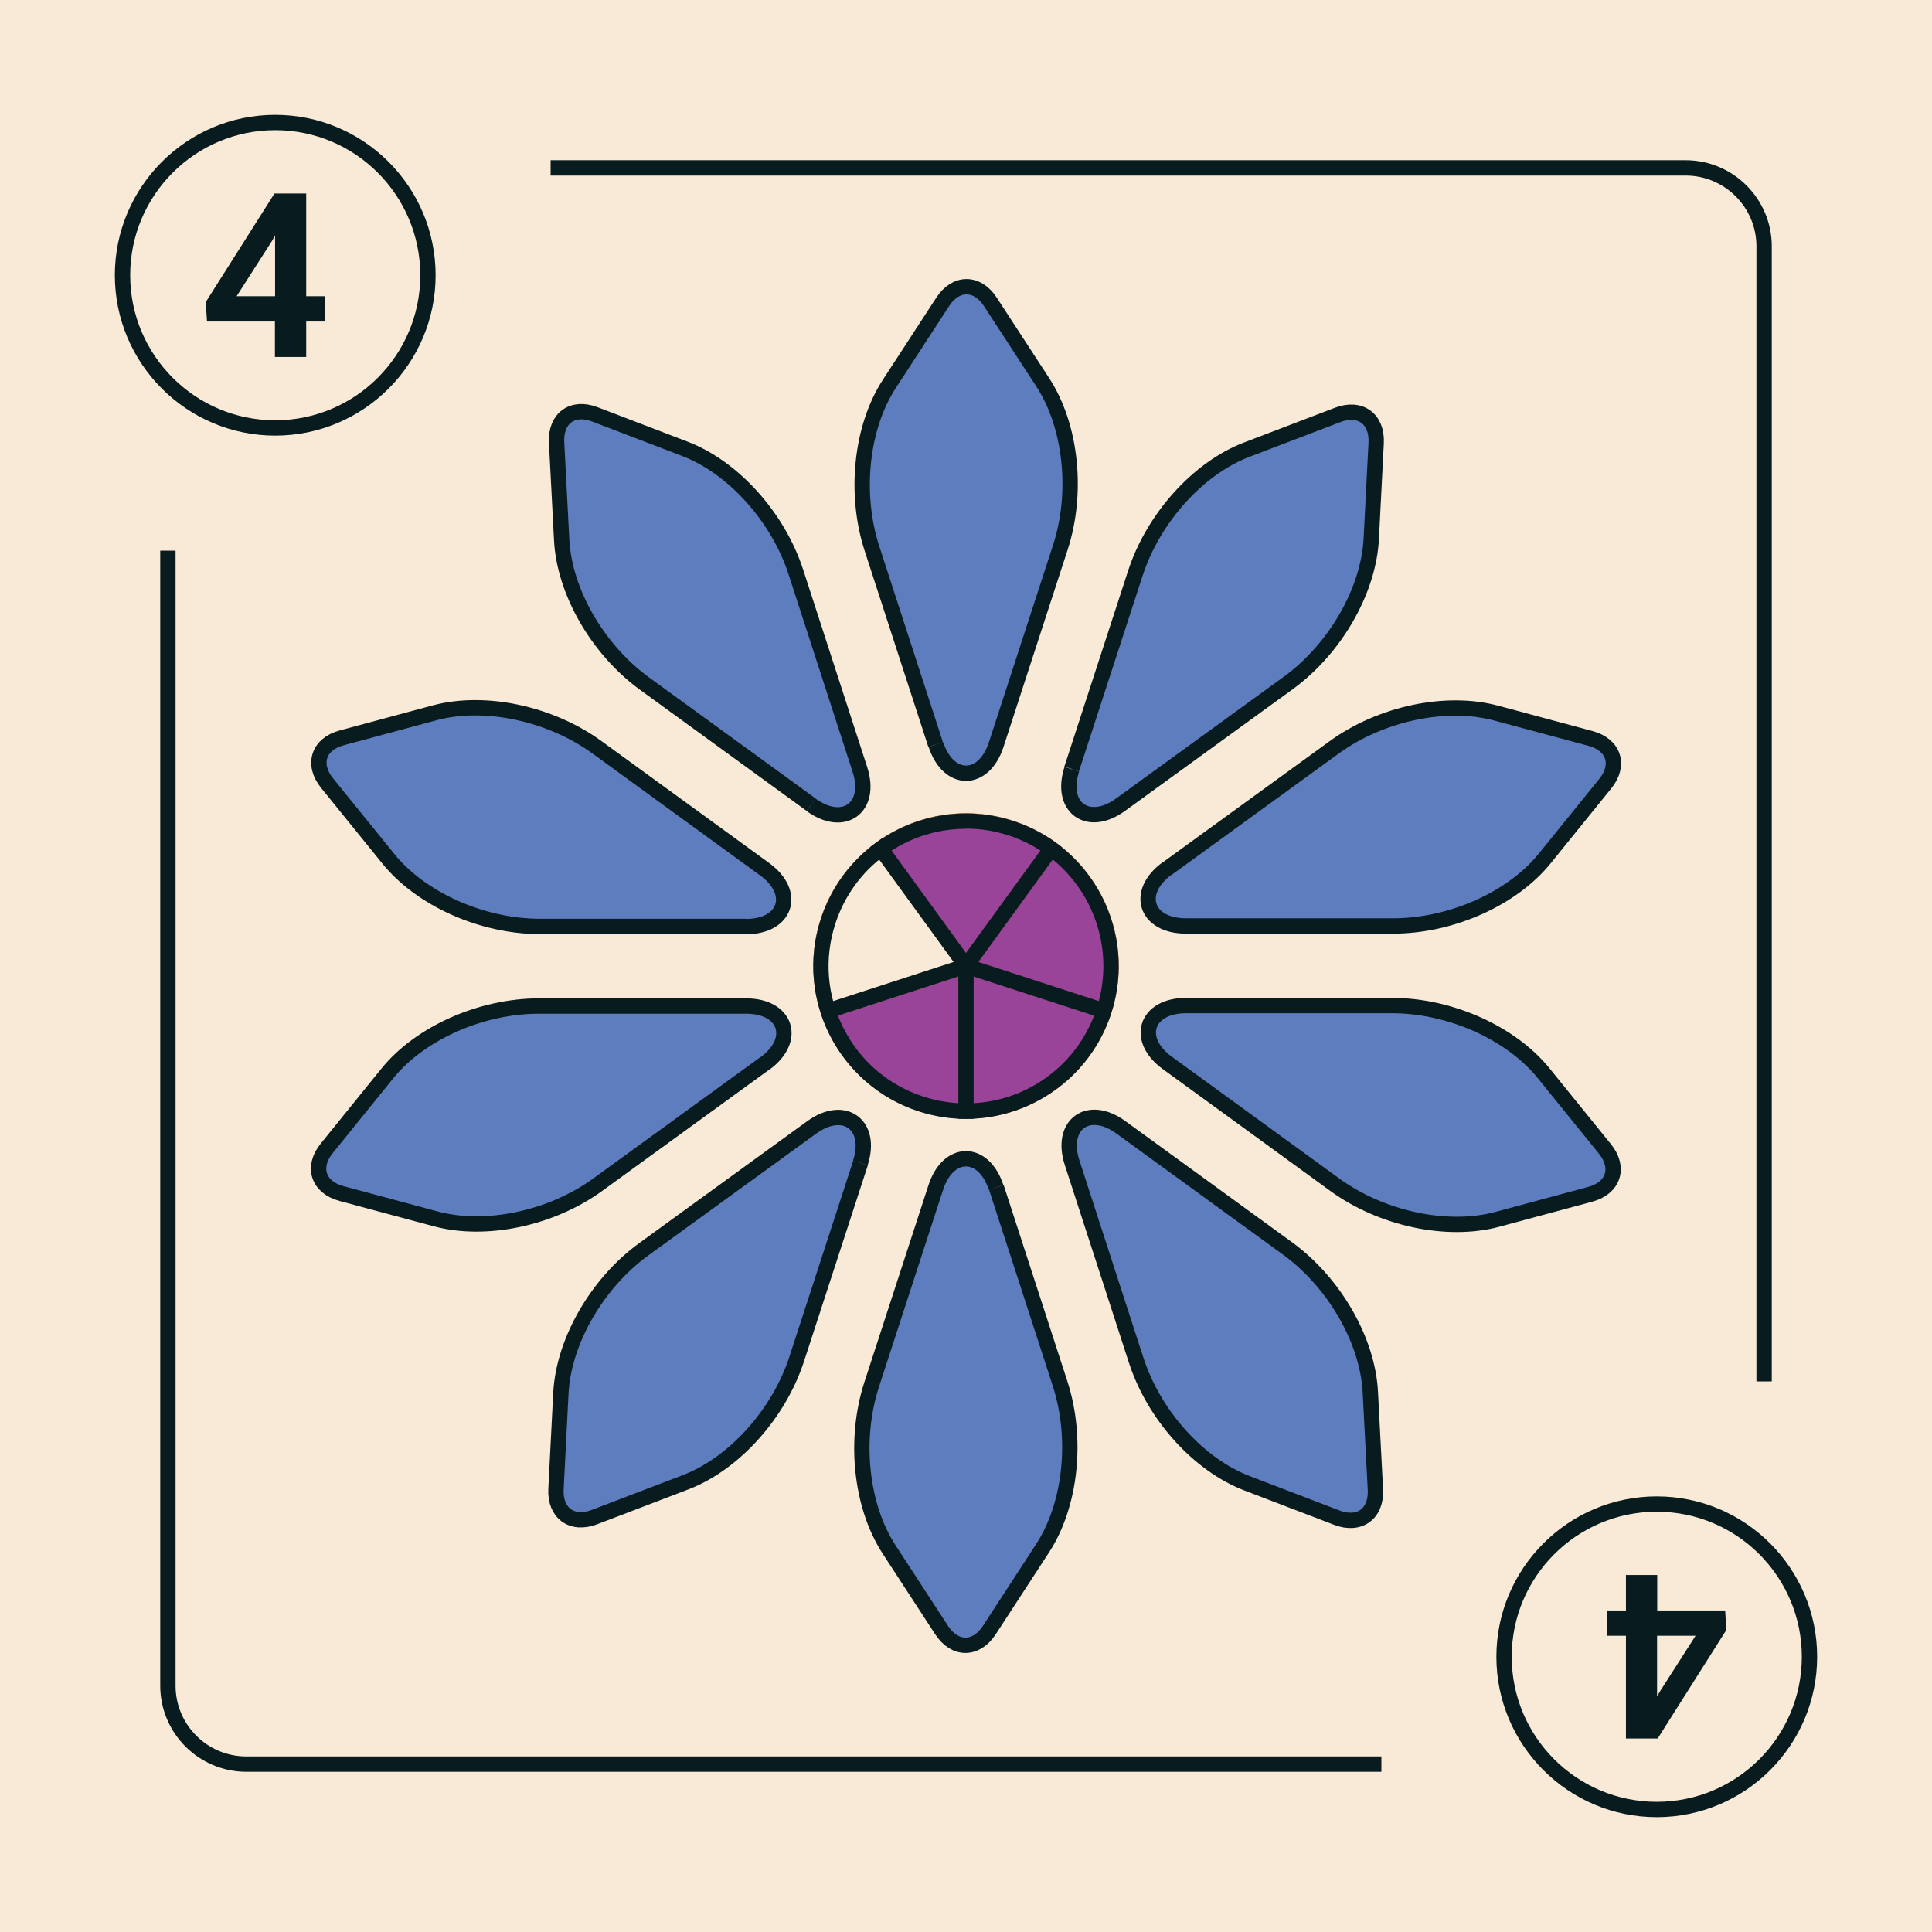 <?xml version="1.0" encoding="UTF-8"?>
<svg id="Layer_2" data-name="Layer 2" xmlns="http://www.w3.org/2000/svg" viewBox="0 0 126 126">
  <defs>
    <style>
      .cls-1 {
        fill: #f8ead6;
      }

      .cls-2 {
        fill: #e7a731;
      }

      .cls-3 {
        fill: #994399;
      }

      .cls-4 {
        fill: #081b1e;
      }

      .cls-5 {
        fill: #5e7dbe;
      }

      .cls-5, .cls-6 {
        stroke: #081b1e;
        stroke-miterlimit: 10;
      }

      .cls-6 {
        fill: none;
      }
    </style>
  </defs>
  <g id="Layer_1-2" data-name="Layer 1">
    <g>
      <rect class="cls-1" width="126" height="126"/>
      <path class="cls-1" d="m98.09,108.05c0-5.5,4.46-9.96,9.96-9.96s9.96,4.46,9.96,9.96-4.46,9.96-9.96,9.96-9.96-4.46-9.96-9.96"/>
      <path class="cls-1" d="m27.91,17.95c0,5.5-4.46,9.96-9.96,9.96s-9.96-4.46-9.96-9.96,4.46-9.96,9.96-9.96,9.96,4.46,9.96,9.96"/>
      <g>
        <path class="cls-4" d="m109.94,11.45c2.54,0,4.61,2.07,4.61,4.61v74.03h1V16.06c0-3.09-2.52-5.61-5.61-5.61H35.91v1h74.03Z"/>
        <path class="cls-4" d="m16.06,114.55c-2.54,0-4.61-2.07-4.61-4.61V35.91h-1v74.03c0,3.09,2.52,5.61,5.61,5.61h74.03v-1H16.06Z"/>
      </g>
      <path class="cls-4" d="m17.95,28.41c-5.77,0-10.46-4.69-10.46-10.46s4.69-10.46,10.46-10.46,10.46,4.69,10.46,10.46-4.69,10.46-10.46,10.46Zm0-19.92c-5.22,0-9.46,4.24-9.46,9.46s4.24,9.46,9.46,9.46,9.46-4.24,9.46-9.46-4.24-9.46-9.46-9.46Z"/>
      <path class="cls-4" d="m21.21,19.32v1.65h-1.24v2.31h-2.04v-2.31h-4.43l-.08-1.27,4.48-7.08h2.07v6.7h1.24Zm-3.27,0v-3.96l-.2.35-2.31,3.61h2.51Z"/>
      <path class="cls-4" d="m108.05,97.59c5.77,0,10.46,4.69,10.46,10.46s-4.69,10.46-10.46,10.46-10.46-4.69-10.46-10.46,4.69-10.46,10.46-10.46Zm0,19.92c5.22,0,9.46-4.24,9.46-9.46s-4.24-9.46-9.46-9.46-9.46,4.24-9.46,9.46,4.24,9.46,9.46,9.46Z"/>
      <path class="cls-4" d="m104.8,106.68v-1.65h1.24v-2.31h2.04v2.31h4.43l.08,1.27-4.48,7.08h-2.07v-6.7h-1.24Zm3.27,0v3.96l.2-.35,2.31-3.61h-2.51Z"/>
      <path class="cls-3" d="m72.96,63c0,5.5-4.46,9.96-9.96,9.96s-9.96-4.46-9.96-9.96,4.46-9.96,9.96-9.96,9.96,4.46,9.96,9.96"/>
      <g>
        <path class="cls-5" d="m64.98,77.44l4.15,12.78c1.17,3.59.71,7.93-1.14,10.76l-3.47,5.33c-.86,1.32-2.25,1.32-3.11,0l-3.42-5.25c-1.85-2.84-2.31-7.18-1.14-10.77l4.18-12.85c.81-2.49,3.12-2.49,3.93,0"/>
        <path class="cls-5" d="m56.12,75.85l-4.16,12.78c-1.17,3.59-4.09,6.83-7.25,8.04l-5.94,2.27c-1.47.56-2.59-.26-2.51-1.83l.32-6.26c.18-3.38,2.36-7.17,5.41-9.38l10.94-7.94c2.12-1.54,3.99-.18,3.18,2.31"/>
        <path class="cls-5" d="m49.88,69.35l-10.88,7.9c-3.05,2.22-7.32,3.12-10.59,2.24l-6.14-1.65c-1.52-.41-1.95-1.73-.96-2.95l3.94-4.87c2.13-2.64,6.12-4.41,9.9-4.41h13.52c2.62.01,3.33,2.21,1.21,3.75"/>
        <path class="cls-5" d="m48.65,60.42h-13.44c-3.77,0-7.75-1.78-9.88-4.41l-4-4.94c-.99-1.22-.56-2.55.96-2.95l6.05-1.63c3.27-.88,7.54.03,10.6,2.25l10.93,7.95c2.12,1.54,1.4,3.74-1.22,3.74"/>
        <path class="cls-5" d="m52.9,52.48l-10.87-7.9c-3.05-2.22-5.23-6-5.4-9.38l-.33-6.35c-.08-1.57,1.04-2.39,2.51-1.82l5.85,2.24c3.17,1.21,6.09,4.46,7.25,8.05l4.17,12.86c.81,2.49-1.06,3.85-3.18,2.31"/>
        <path class="cls-5" d="m61.02,48.56l-4.15-12.78c-1.17-3.59-.71-7.93,1.14-10.76l3.47-5.33c.86-1.32,2.25-1.32,3.11,0l3.42,5.25c1.85,2.84,2.31,7.18,1.14,10.77l-4.18,12.85c-.81,2.49-3.12,2.49-3.93,0"/>
        <path class="cls-5" d="m69.89,50.15l4.16-12.78c1.17-3.59,4.09-6.83,7.25-8.04l5.94-2.27c1.47-.56,2.59.26,2.51,1.83l-.32,6.26c-.18,3.39-2.36,7.17-5.41,9.39l-10.94,7.94c-2.12,1.54-3.99.18-3.18-2.31"/>
        <path class="cls-5" d="m76.12,56.65l10.88-7.9c3.05-2.22,7.32-3.12,10.59-2.24l6.14,1.65c1.52.41,1.95,1.73.96,2.95l-3.94,4.87c-2.13,2.64-6.12,4.41-9.9,4.41h-13.52c-2.62-.01-3.33-2.21-1.21-3.75"/>
        <path class="cls-5" d="m77.35,65.58h13.44c3.77,0,7.75,1.78,9.88,4.41l4,4.94c.99,1.22.56,2.55-.96,2.96l-6.05,1.63c-3.27.88-7.54-.03-10.6-2.25l-10.93-7.95c-2.12-1.54-1.4-3.74,1.22-3.74"/>
        <path class="cls-5" d="m73.1,73.52l10.87,7.9c3.05,2.22,5.23,6,5.4,9.38l.33,6.35c.08,1.57-1.04,2.39-2.51,1.83l-5.85-2.24c-3.17-1.21-6.09-4.45-7.25-8.05l-4.17-12.86c-.81-2.49,1.06-3.85,3.18-2.31"/>
      </g>
      <g>
        <path class="cls-3" d="m54.6,66.23c.11.29.24.58.38.86,1.09,2.14,2.95,3.73,5.24,4.48.75.24,1.53.38,2.31.42v-8.33l-7.93,2.58Z"/>
        <path class="cls-3" d="m68.67,56.01l-4.9,6.74,7.92,2.57c.94-3.5-.34-7.13-3.02-9.31Z"/>
        <path class="cls-3" d="m63.48,71.99c3.55-.19,6.65-2.43,7.92-5.76l-7.92-2.57v8.33Z"/>
        <path class="cls-3" d="m67.9,55.45c-.64-.42-1.35-.77-2.11-1.02-.91-.29-1.84-.44-2.78-.44-1.79,0-3.48.53-4.9,1.45l4.9,6.75,4.89-6.74Z"/>
        <path class="cls-1" d="m57.33,56.01c-1.32,1.07-2.34,2.51-2.89,4.21-.55,1.68-.58,3.44-.13,5.11l7.93-2.58-4.9-6.75Z"/>
        <path class="cls-2" d="m53.7,66.53h0s-.02-.05-.03-.08l.02.08Z"/>
        <path class="cls-2" d="m62.53,63.16l-.29-.4-7.93,2.58c.08.31.18.61.29.91l7.93-2.58v-.5Z"/>
        <path class="cls-2" d="m62.71,62.6l.29-.4-4.9-6.75c-.27.17-.52.36-.77.56l4.9,6.75.48-.15Z"/>
        <path class="cls-2" d="m57.54,54.67l-.77.56h0c.25-.19.51-.37.77-.54v-.02Z"/>
        <polygon class="cls-2" points="63 63 62.62 62.72 62.71 62.6 62.23 62.75 62.53 63.16 62.53 63 63 63"/>
        <path class="cls-2" d="m72.31,66.53l.03-.09s-.02.06-.03.09h0Z"/>
        <path class="cls-2" d="m63.48,63.16v.5l7.92,2.57c.06-.15.12-.29.17-.45.05-.15.08-.31.12-.46l-7.92-2.57-.29.4Z"/>
        <path class="cls-2" d="m63,63.5l-.48.15v8.33c.16,0,.32.02.48.02s.32-.01.47-.02v-8.33l-.48-.15Z"/>
        <polygon class="cls-2" points="63 63 62.62 63.28 62.53 63.16 62.53 63.66 63 63.5 62.86 63.45 63 63"/>
        <polygon class="cls-2" points="63 63 62.53 63 62.53 63.16 62.62 63.28 63 63"/>
        <polygon class="cls-2" points="63 63 63.15 63.45 63 63.5 63.48 63.66 63.48 63.16 63.39 63.28 63 63"/>
        <polygon class="cls-2" points="63 63 62.86 63.45 63 63.5 63.15 63.45 63 63"/>
        <path class="cls-2" d="m69.23,55.24l-.1-.07s.06.05.09.07h0Z"/>
        <path class="cls-2" d="m68.46,54.68h0s.04.03.06.04l-.06-.04Z"/>
        <path class="cls-2" d="m63.3,62.6l.48.15,4.9-6.74c-.25-.2-.5-.39-.77-.56l-4.89,6.74.29.4Z"/>
        <polygon class="cls-2" points="63 63 63.15 62.55 63.3 62.6 63 62.19 62.71 62.6 62.86 62.55 63 63"/>
        <polygon class="cls-2" points="63 63 62.86 62.55 62.71 62.6 62.62 62.72 63 63"/>
        <polygon class="cls-2" points="63.39 62.72 63 63 63.48 63 63.48 63.16 63.77 62.75 63.3 62.6 63.39 62.72"/>
        <polygon class="cls-2" points="63 63 63.39 62.72 63.3 62.6 63.15 62.55 63 63"/>
        <polygon class="cls-2" points="63 63 63.39 63.28 63.48 63.16 63.48 63 63 63"/>
        <path class="cls-2" d="m68.52,54.72l.61.45c-.2-.16-.4-.3-.61-.45Z"/>
        <path class="cls-2" d="m72.47,66.08c.03-.1.05-.2.08-.3l-.21.66c.04-.12.09-.24.13-.36Z"/>
        <path class="cls-2" d="m63,53.99c.94,0,1.88.15,2.78.44.77.25,1.47.6,2.11,1.02l.56-.77c-.72-.47-1.52-.87-2.38-1.15-1.02-.33-2.06-.49-3.08-.49-1.96,0-3.85.59-5.45,1.64l.56.76c1.42-.92,3.11-1.45,4.9-1.45Z"/>
        <path class="cls-2" d="m54.31,65.33c-.45-1.67-.41-3.43.13-5.11.55-1.7,1.58-3.14,2.89-4.21l-.56-.77c-1.46,1.17-2.62,2.77-3.24,4.68-.72,2.22-.61,4.5.14,6.53l-.27-.83.9-.29Z"/>
        <path class="cls-2" d="m60.22,71.56c-2.29-.74-4.15-2.33-5.24-4.48-.14-.28-.27-.57-.38-.86l-.9.29c1.03,2.72,3.24,4.97,6.23,5.95.86.28,1.74.43,2.6.47v-.95c-.78-.04-1.55-.18-2.31-.42Z"/>
        <path class="cls-2" d="m63.48,71.99v.95c3.86-.19,7.39-2.63,8.83-6.42l-.91-.29c-1.28,3.33-4.37,5.57-7.92,5.76Z"/>
        <path class="cls-2" d="m71.69,65.32l.91.29c1.07-3.91-.35-7.95-3.37-10.38l-.56.77c2.69,2.18,3.96,5.81,3.02,9.31Z"/>
        <path class="cls-2" d="m54.31,65.33l-.9.29.27.83s.02.05.03.08l.9-.29c-.12-.3-.21-.6-.29-.91Z"/>
        <path class="cls-2" d="m58.1,55.45l-.56-.76c-.27.17-.52.36-.77.56l.56.77c.25-.2.5-.39.77-.56Z"/>
        <path class="cls-2" d="m71.69,65.32c-.04.15-.07.31-.12.46-.05.15-.11.3-.17.45l.91.29s.02-.06.03-.09l.21-.66c.02-.05.03-.11.04-.16l-.91-.29Z"/>
        <path class="cls-2" d="m68.67,56.01l.56-.77s-.06-.05-.09-.07l-.61-.45s-.04-.03-.06-.04l-.56.77c.27.17.53.36.77.56Z"/>
        <g>
          <g>
            <line class="cls-6" x1="63" y1="63" x2="53.55" y2="66.07"/>
            <line class="cls-6" x1="57.15" y1="54.95" x2="63" y2="63"/>
            <line class="cls-6" x1="63" y1="63" x2="72.45" y2="66.07"/>
            <line class="cls-6" x1="63" y1="72.96" x2="63" y2="63"/>
            <line class="cls-6" x1="63" y1="63" x2="68.84" y2="54.96"/>
          </g>
          <path class="cls-4" d="m63,54.04h0c.94,0,1.87.15,2.77.44,4.7,1.53,7.28,6.59,5.75,11.29-1.2,3.7-4.63,6.19-8.52,6.19-.94,0-1.87-.15-2.77-.44-2.28-.74-4.13-2.32-5.21-4.45-1.09-2.13-1.28-4.56-.54-6.83,1.2-3.7,4.63-6.19,8.52-6.19m0-1c-4.2,0-8.1,2.68-9.47,6.88-1.7,5.23,1.16,10.85,6.39,12.55,1.02.33,2.06.49,3.08.49,4.2,0,8.1-2.68,9.47-6.88,1.7-5.23-1.16-10.85-6.39-12.55-1.02-.33-2.06-.49-3.08-.49h0Z"/>
        </g>
      </g>
    </g>
  </g>
</svg>